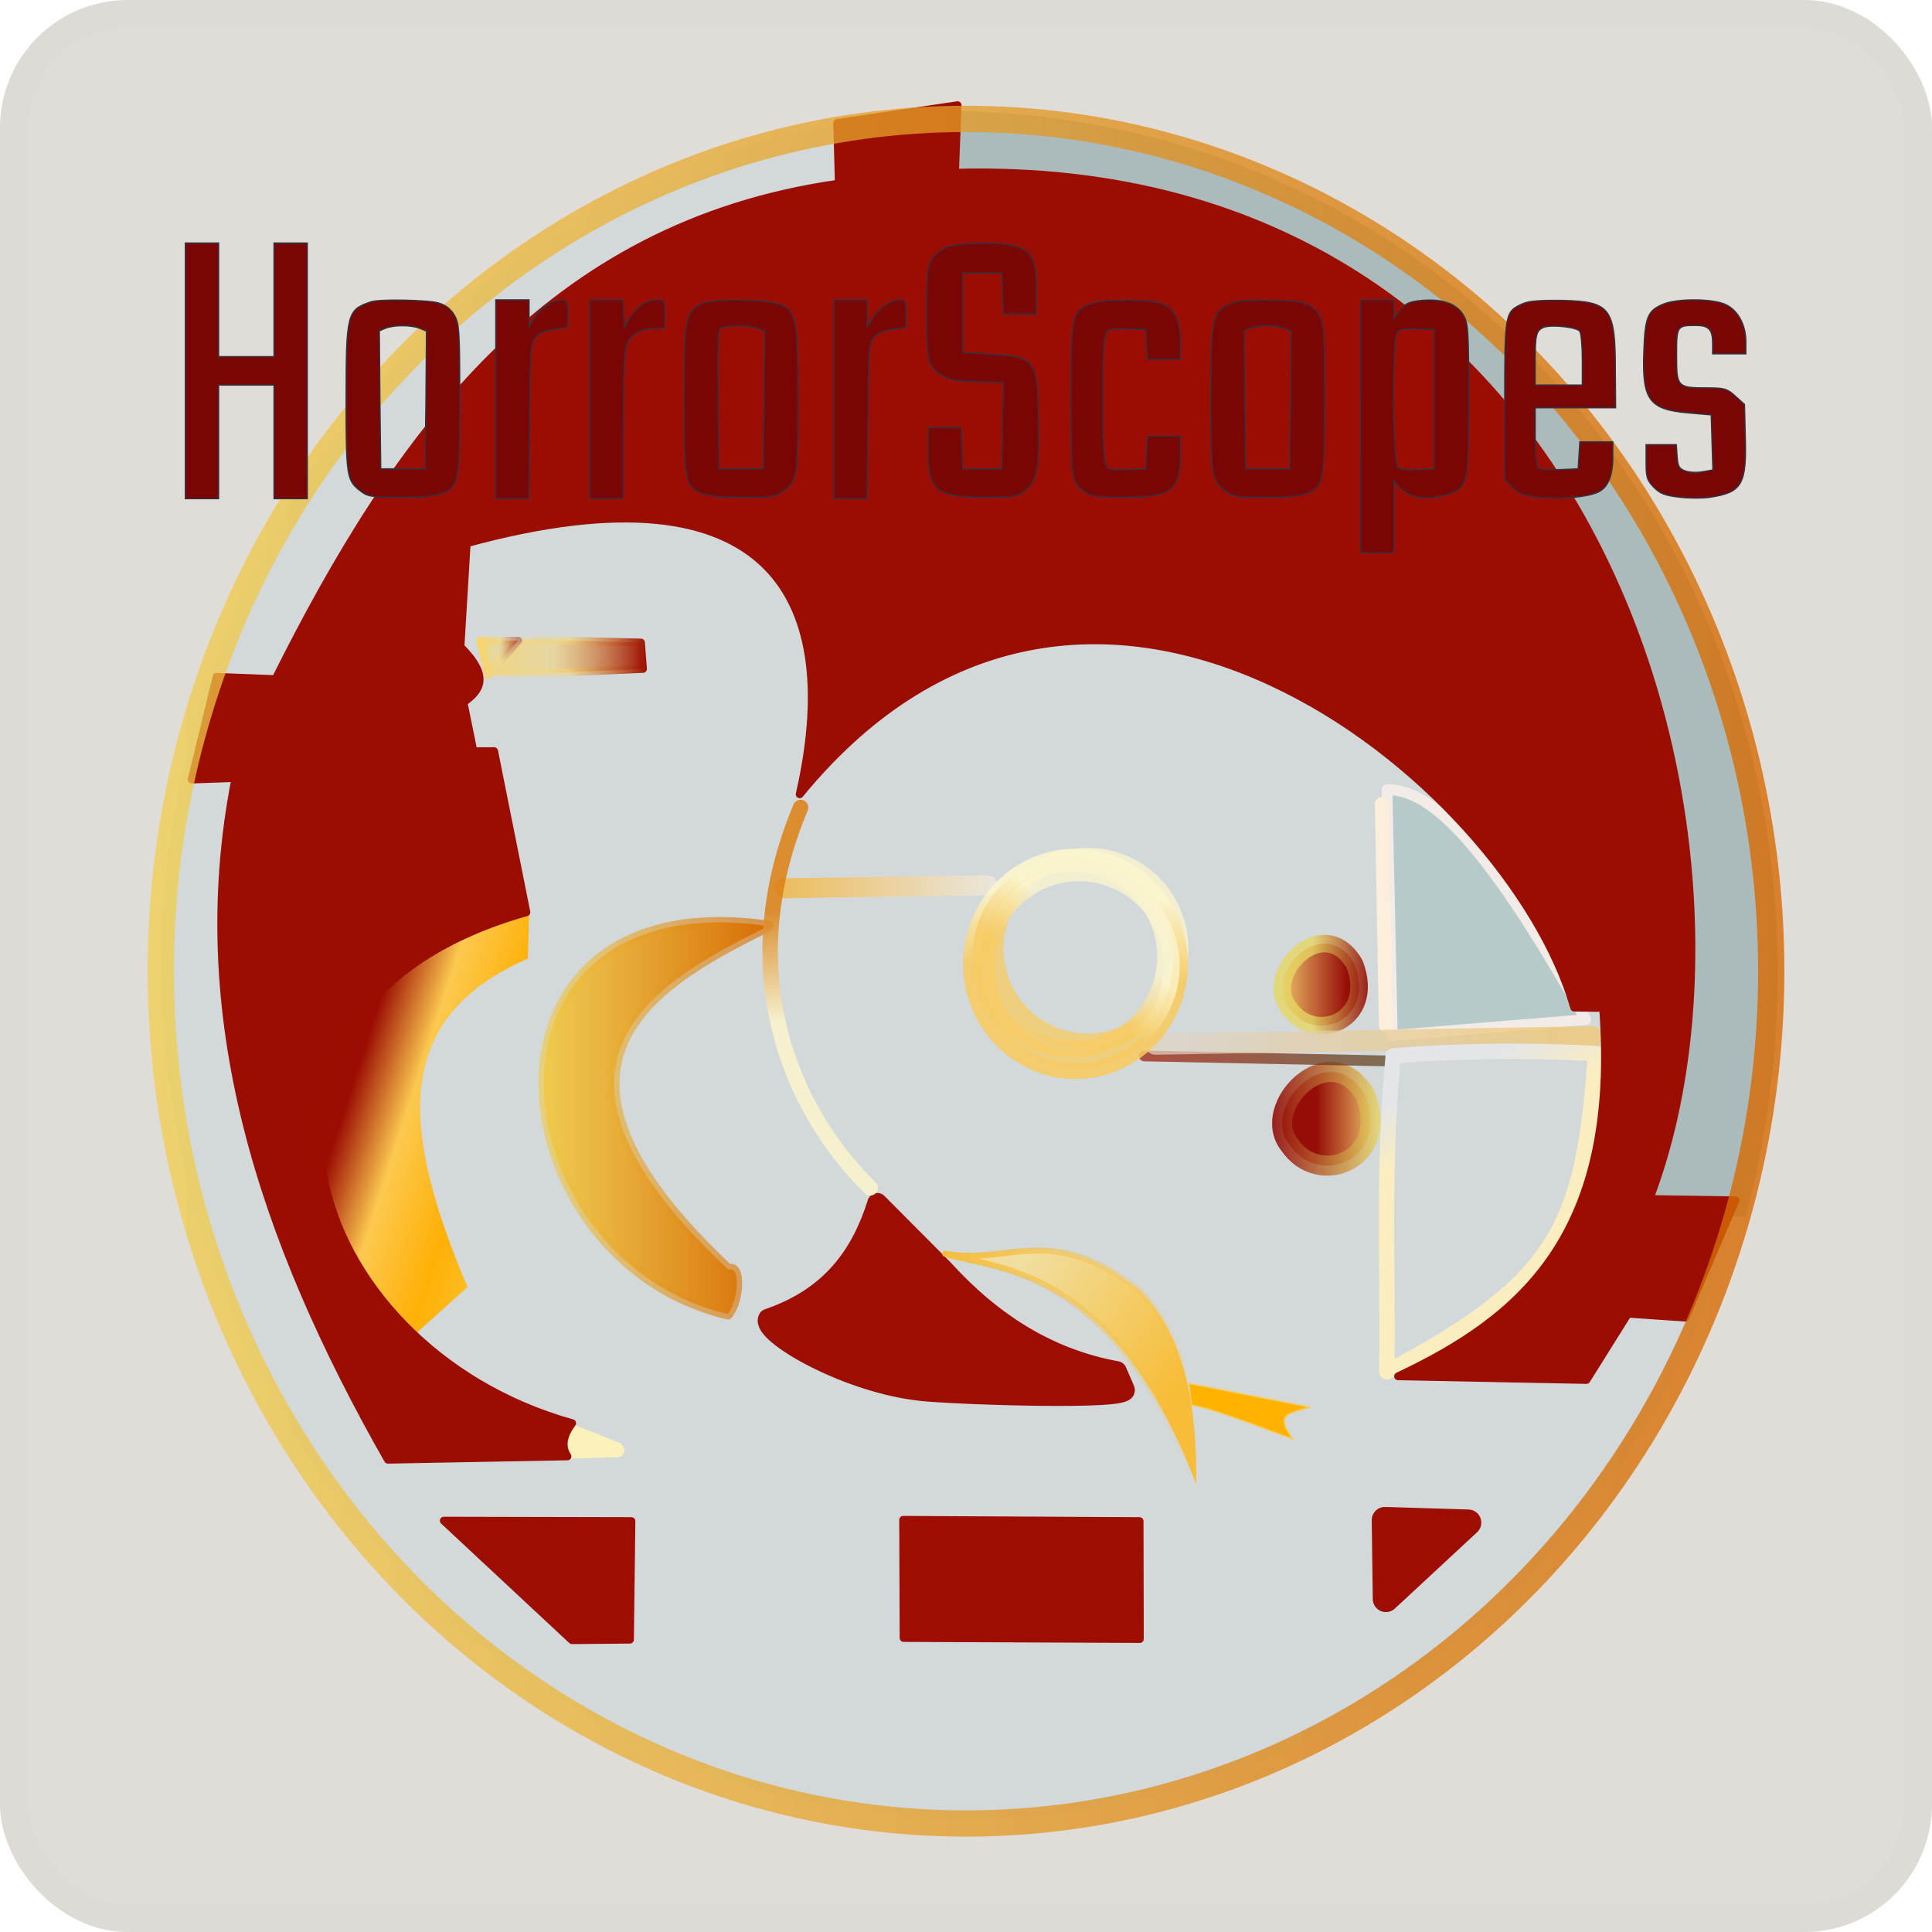 <?xml version="1.0" encoding="UTF-8" standalone="no"?>
<!-- Created with Inkscape (http://www.inkscape.org/) -->

<svg
   width="403.225mm"
   height="403.225mm"
   viewBox="0 0 403.225 403.225"
   version="1.1"
   id="svg62219"
   xml:space="preserve"
   inkscape:version="1.2 (dc2aeda, 2022-05-15)"
   sodipodi:docname="horrorscope.svg"
   xmlns:inkscape="http://www.inkscape.org/namespaces/inkscape"
   xmlns:sodipodi="http://sodipodi.sourceforge.net/DTD/sodipodi-0.dtd"
   xmlns:xlink="http://www.w3.org/1999/xlink"
   xmlns="http://www.w3.org/2000/svg"
   xmlns:svg="http://www.w3.org/2000/svg"><sodipodi:namedview
     id="namedview62221"
     pagecolor="#ffffff"
     bordercolor="#000000"
     borderopacity="0.25"
     inkscape:showpageshadow="2"
     inkscape:pageopacity="0.0"
     inkscape:pagecheckerboard="0"
     inkscape:deskcolor="#d1d1d1"
     inkscape:document-units="mm"
     showgrid="false"
     inkscape:zoom="0.2973261"
     inkscape:cx="285.88139"
     inkscape:cy="255.6116"
     inkscape:window-width="2008"
     inkscape:window-height="1158"
     inkscape:window-x="3460"
     inkscape:window-y="977"
     inkscape:window-maximized="0"
     inkscape:current-layer="svg62219"
     showguides="false"
     inkscape:lockguides="true" /><defs
     id="defs62216"><linearGradient
       inkscape:collect="always"
       id="linearGradient169355"><stop
         style="stop-color:#f7bd3a;stop-opacity:1;"
         offset="0"
         id="stop169351" /><stop
         style="stop-color:#f7bd3a;stop-opacity:0;"
         offset="1"
         id="stop169353" /></linearGradient><linearGradient
       inkscape:collect="always"
       id="linearGradient167545"><stop
         style="stop-color:#f0de9e;stop-opacity:1;"
         offset="0.128"
         id="stop167541" /><stop
         style="stop-color:#f7bd3a;stop-opacity:1;"
         offset="0.813"
         id="stop167543" /></linearGradient><linearGradient
       inkscape:collect="always"
       id="linearGradient142191"><stop
         style="stop-color:#9e1b05;stop-opacity:1;"
         offset="0"
         id="stop142187" /><stop
         style="stop-color:#5a441e;stop-opacity:1;"
         offset="1"
         id="stop142189" /></linearGradient><linearGradient
       inkscape:collect="always"
       id="linearGradient127519"><stop
         style="stop-color:#ded3c3;stop-opacity:1;"
         offset="0"
         id="stop127515" /><stop
         style="stop-color:#f0c66c;stop-opacity:1;"
         offset="1"
         id="stop127517" /></linearGradient><linearGradient
       inkscape:collect="always"
       id="linearGradient117408"><stop
         style="stop-color:#faedbf;stop-opacity:1;"
         offset="0.542"
         id="stop120379" /><stop
         style="stop-color:#e3e5e9;stop-opacity:1;"
         offset="0.864"
         id="stop117406" /></linearGradient><linearGradient
       inkscape:collect="always"
       id="linearGradient115631"><stop
         style="stop-color:#f6d172;stop-opacity:1;"
         offset="0"
         id="stop115629" /><stop
         style="stop-color:#960d07;stop-opacity:1;"
         offset="0.776"
         id="stop115627" /></linearGradient><linearGradient
       inkscape:collect="always"
       id="linearGradient115623"><stop
         style="stop-color:#e6d762;stop-opacity:0.887;"
         offset="0.404"
         id="stop115621" /><stop
         style="stop-color:#940d09;stop-opacity:1;"
         offset="1"
         id="stop115619" /></linearGradient><linearGradient
       inkscape:collect="always"
       id="linearGradient110996"><stop
         style="stop-color:#960d07;stop-opacity:1;"
         offset="0.398"
         id="stop110992" /><stop
         style="stop-color:#f6d172;stop-opacity:1;"
         offset="1"
         id="stop110994" /></linearGradient><linearGradient
       inkscape:collect="always"
       id="linearGradient110988"><stop
         style="stop-color:#940d09;stop-opacity:1;"
         offset="0"
         id="stop110986" /><stop
         style="stop-color:#e6d762;stop-opacity:0.887;"
         offset="1"
         id="stop110984" /></linearGradient><linearGradient
       inkscape:collect="always"
       id="linearGradient106217"><stop
         style="stop-color:#f6ca5f;stop-opacity:0.881;"
         offset="0"
         id="stop106213" /><stop
         style="stop-color:#fbf5ce;stop-opacity:0.909;"
         offset="1"
         id="stop106215" /></linearGradient><linearGradient
       inkscape:collect="always"
       id="linearGradient103510"><stop
         style="stop-color:#fbf5ce;stop-opacity:0.802;"
         offset="0"
         id="stop103508" /><stop
         style="stop-color:#f6ca5f;stop-opacity:0.746;"
         offset="0.697"
         id="stop103506" /></linearGradient><linearGradient
       inkscape:collect="always"
       id="linearGradient100201"><stop
         style="stop-color:#faab11;stop-opacity:0.885;"
         offset="0"
         id="stop100199" /><stop
         style="stop-color:#f7eee0;stop-opacity:0.863;"
         offset="1"
         id="stop100197" /></linearGradient><linearGradient
       inkscape:collect="always"
       id="linearGradient98782"><stop
         style="stop-color:#dd8114;stop-opacity:0.861;"
         offset="0.262"
         id="stop98786" /><stop
         style="stop-color:#fbf5ce;stop-opacity:0.861;"
         offset="0.776"
         id="stop98778" /></linearGradient><linearGradient
       inkscape:collect="always"
       id="linearGradient83913"><stop
         style="stop-color:#9b0c02;stop-opacity:1;"
         offset="0.135"
         id="stop83909" /><stop
         style="stop-color:#fcc94f;stop-opacity:1;"
         offset="0.277"
         id="stop95173" /><stop
         style="stop-color:#feb006;stop-opacity:1;"
         offset="0.443"
         id="stop88337" /><stop
         style="stop-color:#f9ea89;stop-opacity:1;"
         offset="0.874"
         id="stop85918" /></linearGradient><linearGradient
       inkscape:collect="always"
       id="linearGradient78198"><stop
         style="stop-color:#f2ce49;stop-opacity:0.921;"
         offset="0"
         id="stop78194" /><stop
         style="stop-color:#d66902;stop-opacity:1;"
         offset="1"
         id="stop78196" /></linearGradient><linearGradient
       inkscape:collect="always"
       id="linearGradient77265"><stop
         style="stop-color:#f8d46a;stop-opacity:1;"
         offset="0"
         id="stop77259" /><stop
         style="stop-color:#f8d46a;stop-opacity:0.498;"
         offset="0.544"
         id="stop77261" /><stop
         style="stop-color:#9b0c02;stop-opacity:0.499;"
         offset="1"
         id="stop77263" /></linearGradient><linearGradient
       inkscape:collect="always"
       id="linearGradient77257"><stop
         style="stop-color:#f8d46a;stop-opacity:0.77;"
         offset="0"
         id="stop77251" /><stop
         style="stop-color:#f8d46a;stop-opacity:0.498;"
         offset="0.406"
         id="stop77253" /><stop
         style="stop-color:#9b0c02;stop-opacity:1;"
         offset="1"
         id="stop77255" /></linearGradient><linearGradient
       inkscape:collect="always"
       id="linearGradient77228"><stop
         style="stop-color:#f8d46a;stop-opacity:0;"
         offset="0"
         id="stop77226" /><stop
         style="stop-color:#f8d46a;stop-opacity:0.498;"
         offset="0.5"
         id="stop77224" /><stop
         style="stop-color:#9b0c02;stop-opacity:1;"
         offset="1"
         id="stop77222" /></linearGradient><linearGradient
       inkscape:collect="always"
       id="linearGradient76495"><stop
         style="stop-color:#f8d46a;stop-opacity:0.789;"
         offset="0"
         id="stop76493" /><stop
         style="stop-color:#f8d46a;stop-opacity:0.498;"
         offset="0.5"
         id="stop76499" /><stop
         style="stop-color:#9b0c02;stop-opacity:0.763;"
         offset="1"
         id="stop76491" /></linearGradient><linearGradient
       inkscape:collect="always"
       xlink:href="#linearGradient76495"
       id="linearGradient76497"
       x1="67.053"
       y1="68.922"
       x2="70.013"
       y2="68.922"
       gradientUnits="userSpaceOnUse"
       gradientTransform="translate(-30.451,-20.013)" /><linearGradient
       inkscape:collect="always"
       xlink:href="#linearGradient77265"
       id="linearGradient77220"
       x1="67.053"
       y1="68.922"
       x2="70.013"
       y2="68.922"
       gradientUnits="userSpaceOnUse"
       gradientTransform="translate(-30.451,-20.013)" /><linearGradient
       inkscape:collect="always"
       xlink:href="#linearGradient77228"
       id="linearGradient77241"
       x1="67.798"
       y1="68.905"
       x2="78.035"
       y2="68.905"
       gradientUnits="userSpaceOnUse"
       gradientTransform="translate(-30.451,-20.013)" /><linearGradient
       inkscape:collect="always"
       xlink:href="#linearGradient77257"
       id="linearGradient77249"
       x1="67.798"
       y1="68.905"
       x2="78.035"
       y2="68.905"
       gradientUnits="userSpaceOnUse"
       gradientTransform="translate(-30.451,-20.013)" /><linearGradient
       inkscape:collect="always"
       xlink:href="#linearGradient78198"
       id="linearGradient78200"
       x1="45.907"
       y1="89.08"
       x2="151.239"
       y2="89.08"
       gradientUnits="userSpaceOnUse"
       gradientTransform="translate(-30.451,-20.013)" /><linearGradient
       inkscape:collect="always"
       xlink:href="#linearGradient83913"
       id="linearGradient83915"
       x1="55.451"
       y1="95.463"
       x2="81.702"
       y2="103.956"
       gradientUnits="userSpaceOnUse"
       spreadMethod="pad"
       gradientTransform="translate(-30.451,-20.013)" /><linearGradient
       inkscape:collect="always"
       xlink:href="#linearGradient78198"
       id="linearGradient97395"
       x1="70.752"
       y1="98.544"
       x2="86.516"
       y2="98.544"
       gradientUnits="userSpaceOnUse"
       gradientTransform="translate(-30.451,-20.013)" /><linearGradient
       inkscape:collect="always"
       xlink:href="#linearGradient78198"
       id="linearGradient97403"
       x1="70.752"
       y1="98.544"
       x2="86.516"
       y2="98.544"
       gradientUnits="userSpaceOnUse"
       gradientTransform="translate(-30.451,-20.013)" /><linearGradient
       inkscape:collect="always"
       xlink:href="#linearGradient98782"
       id="linearGradient98784"
       x1="90.21"
       y1="81.608"
       x2="91.178"
       y2="95.625"
       gradientUnits="userSpaceOnUse"
       gradientTransform="translate(-30.607,-20.402)" /><linearGradient
       inkscape:collect="always"
       xlink:href="#linearGradient100201"
       id="linearGradient100203"
       x1="86.293"
       y1="83.648"
       x2="100.593"
       y2="83.648"
       gradientUnits="userSpaceOnUse"
       gradientTransform="translate(-30.451,-20.013)" /><linearGradient
       inkscape:collect="always"
       xlink:href="#linearGradient103510"
       id="linearGradient103512"
       x1="107.901"
       y1="87.726"
       x2="104.504"
       y2="92.547"
       gradientUnits="userSpaceOnUse"
       gradientTransform="translate(-30.402,-20.69)" /><linearGradient
       inkscape:collect="always"
       xlink:href="#linearGradient106217"
       id="linearGradient106211"
       x1="98.136"
       y1="88.608"
       x2="98.473"
       y2="83.614"
       gradientUnits="userSpaceOnUse"
       gradientTransform="translate(-30.451,-20.013)" /><linearGradient
       inkscape:collect="always"
       xlink:href="#linearGradient110988"
       id="linearGradient110990"
       x1="117.922"
       y1="99.277"
       x2="125.577"
       y2="99.277"
       gradientUnits="userSpaceOnUse"
       gradientTransform="matrix(0.898,0,0,1.065,-17.97,-27.206)" /><linearGradient
       inkscape:collect="always"
       xlink:href="#linearGradient110996"
       id="linearGradient110998"
       x1="117.922"
       y1="99.277"
       x2="125.577"
       y2="99.277"
       gradientUnits="userSpaceOnUse"
       gradientTransform="matrix(0.898,0,0,1.065,-17.97,-27.206)" /><linearGradient
       inkscape:collect="always"
       xlink:href="#linearGradient115631"
       id="linearGradient115614"
       gradientUnits="userSpaceOnUse"
       x1="117.922"
       y1="99.277"
       x2="125.577"
       y2="99.277"
       gradientTransform="matrix(0.78,0,0,0.933,-3.979,-22.74)" /><linearGradient
       inkscape:collect="always"
       xlink:href="#linearGradient115623"
       id="linearGradient115616"
       gradientUnits="userSpaceOnUse"
       x1="117.922"
       y1="99.277"
       x2="125.577"
       y2="99.277"
       gradientTransform="matrix(0.78,0,0,0.933,-3.979,-22.74)" /><linearGradient
       inkscape:collect="always"
       xlink:href="#linearGradient103510"
       id="linearGradient117274"
       gradientUnits="userSpaceOnUse"
       gradientTransform="translate(-29.998,-20.084)"
       x1="107.901"
       y1="87.726"
       x2="104.504"
       y2="92.547" /><linearGradient
       inkscape:collect="always"
       xlink:href="#linearGradient103510"
       id="linearGradient117297"
       gradientUnits="userSpaceOnUse"
       gradientTransform="translate(-29.438,-21.189)"
       x1="107.901"
       y1="87.726"
       x2="104.504"
       y2="92.547" /><linearGradient
       inkscape:collect="always"
       xlink:href="#linearGradient117408"
       id="linearGradient117410"
       x1="163.016"
       y1="87.829"
       x2="157.933"
       y2="77.295"
       gradientUnits="userSpaceOnUse"
       gradientTransform="translate(-57.786,-3.824)" /><linearGradient
       inkscape:collect="always"
       xlink:href="#linearGradient127519"
       id="linearGradient127521"
       x1="116.697"
       y1="98.988"
       x2="117.161"
       y2="112.828"
       gradientUnits="userSpaceOnUse"
       gradientTransform="matrix(0.034,-1.337,1.729,0.026,-92.931,226.183)" /><linearGradient
       inkscape:collect="always"
       xlink:href="#linearGradient142191"
       id="linearGradient142193"
       x1="109.945"
       y1="96.676"
       x2="125.89"
       y2="96.676"
       gradientUnits="userSpaceOnUse"
       gradientTransform="matrix(1.026,0,0,0.981,-3.243,0.323)" /><filter
       inkscape:collect="always"
       style="color-interpolation-filters:sRGB"
       id="filter159731"
       x="-0.051"
       y="-0.101"
       width="1.102"
       height="1.203"><feGaussianBlur
         inkscape:collect="always"
         stdDeviation="0.218"
         id="feGaussianBlur159733" /></filter><filter
       inkscape:collect="always"
       style="color-interpolation-filters:sRGB"
       id="filter159735"
       x="-0.241"
       y="-0.254"
       width="1.482"
       height="1.509"><feGaussianBlur
         inkscape:collect="always"
         stdDeviation="0.186"
         id="feGaussianBlur159737" /></filter><filter
       inkscape:collect="always"
       style="color-interpolation-filters:sRGB"
       id="filter159739"
       x="-0.07"
       y="-0.109"
       width="1.139"
       height="1.219"><feGaussianBlur
         inkscape:collect="always"
         stdDeviation="0.245"
         id="feGaussianBlur159741" /></filter><filter
       inkscape:collect="always"
       style="color-interpolation-filters:sRGB"
       id="filter159743"
       x="-0.006"
       y="-0.007"
       width="1.013"
       height="1.015"><feGaussianBlur
         inkscape:collect="always"
         stdDeviation="0.159"
         id="feGaussianBlur159745" /></filter><filter
       inkscape:collect="always"
       style="color-interpolation-filters:sRGB"
       id="filter159747"
       x="-0.053"
       y="-0.098"
       width="1.105"
       height="1.195"><feGaussianBlur
         inkscape:collect="always"
         stdDeviation="0.236"
         id="feGaussianBlur159749" /></filter><filter
       inkscape:collect="always"
       style="color-interpolation-filters:sRGB"
       id="filter159751"
       x="-0.014"
       y="-0.007"
       width="1.028"
       height="1.014"><feGaussianBlur
         inkscape:collect="always"
         stdDeviation="0.077"
         id="feGaussianBlur159753" /></filter><filter
       inkscape:collect="always"
       style="color-interpolation-filters:sRGB"
       id="filter159755"
       x="-0.035"
       y="-0.02"
       width="1.07"
       height="1.04"><feGaussianBlur
         inkscape:collect="always"
         stdDeviation="0.067"
         id="feGaussianBlur159757" /></filter><filter
       inkscape:collect="always"
       style="color-interpolation-filters:sRGB"
       id="filter159759"
       x="-0.072"
       y="-0.072"
       width="1.145"
       height="1.144"><feGaussianBlur
         inkscape:collect="always"
         stdDeviation="0.141"
         id="feGaussianBlur159761" /></filter><filter
       inkscape:collect="always"
       style="color-interpolation-filters:sRGB"
       id="filter159763"
       x="-0.159"
       y="-0.149"
       width="1.315"
       height="1.297"><feGaussianBlur
         inkscape:collect="always"
         stdDeviation="0.094"
         id="feGaussianBlur159765" /></filter><filter
       inkscape:collect="always"
       style="color-interpolation-filters:sRGB"
       id="filter159767"
       x="-0.148"
       y="-0.14"
       width="1.293"
       height="1.279"><feGaussianBlur
         inkscape:collect="always"
         stdDeviation="0.083"
         id="feGaussianBlur159769" /></filter><filter
       inkscape:collect="always"
       style="color-interpolation-filters:sRGB"
       id="filter159771"
       x="-0.052"
       y="-0.042"
       width="1.105"
       height="1.085"><feGaussianBlur
         inkscape:collect="always"
         stdDeviation="0.135"
         id="feGaussianBlur159773" /></filter><filter
       inkscape:collect="always"
       style="color-interpolation-filters:sRGB"
       id="filter159775"
       x="-0.058"
       y="-0.038"
       width="1.116"
       height="1.076"><feGaussianBlur
         inkscape:collect="always"
         stdDeviation="0.119"
         id="feGaussianBlur159777" /></filter><filter
       inkscape:collect="always"
       style="color-interpolation-filters:sRGB"
       id="filter159779"
       x="-0.036"
       y="-5.31"
       width="1.071"
       height="11.621"><feGaussianBlur
         inkscape:collect="always"
         stdDeviation="0.088"
         id="feGaussianBlur159781" /></filter><filter
       inkscape:collect="always"
       style="color-interpolation-filters:sRGB"
       id="filter159783"
       x="-0.029"
       y="-1.712"
       width="1.059"
       height="4.425"><feGaussianBlur
         inkscape:collect="always"
         stdDeviation="0.062"
         id="feGaussianBlur159785" /></filter><filter
       inkscape:collect="always"
       style="color-interpolation-filters:sRGB"
       id="filter159787"
       x="-0.127"
       y="-0.034"
       width="1.256"
       height="1.067"><feGaussianBlur
         inkscape:collect="always"
         stdDeviation="0.138"
         id="feGaussianBlur159789" /></filter><filter
       inkscape:collect="always"
       style="color-interpolation-filters:sRGB"
       id="filter159791"
       x="-0.058"
       y="-4.08"
       width="1.116"
       height="9.159"><feGaussianBlur
         inkscape:collect="always"
         stdDeviation="0.045"
         id="feGaussianBlur159793" /></filter><filter
       inkscape:collect="always"
       style="color-interpolation-filters:sRGB"
       id="filter160521"
       x="-0.036"
       y="-0.15"
       width="1.072"
       height="1.3"><feGaussianBlur
         inkscape:collect="always"
         stdDeviation="0.04"
         id="feGaussianBlur160523" /></filter><filter
       inkscape:collect="always"
       style="color-interpolation-filters:sRGB"
       id="filter160525"
       x="-0.113"
       y="-0.124"
       width="1.227"
       height="1.248"><feGaussianBlur
         inkscape:collect="always"
         stdDeviation="0.011"
         id="feGaussianBlur160527" /></filter><linearGradient
       inkscape:collect="always"
       xlink:href="#linearGradient167545"
       id="linearGradient167547"
       x1="99.875"
       y1="106.939"
       x2="114.36"
       y2="117.751"
       gradientUnits="userSpaceOnUse"
       gradientTransform="translate(-0.837,1.946)" /><filter
       inkscape:collect="always"
       style="color-interpolation-filters:sRGB"
       id="filter169347"
       x="-0.027"
       y="-0.029"
       width="1.054"
       height="1.058"><feGaussianBlur
         inkscape:collect="always"
         stdDeviation="0.102"
         id="feGaussianBlur169349" /></filter><linearGradient
       inkscape:collect="always"
       xlink:href="#linearGradient169355"
       id="linearGradient169357"
       x1="95.689"
       y1="116.439"
       x2="112.712"
       y2="116.439"
       gradientUnits="userSpaceOnUse" /><filter
       inkscape:collect="always"
       style="color-interpolation-filters:sRGB"
       id="filter171179"
       x="-0.037"
       y="-0.061"
       width="1.075"
       height="1.122"><feGaussianBlur
         inkscape:collect="always"
         stdDeviation="0.056"
         id="feGaussianBlur171181" /></filter><filter
       inkscape:collect="always"
       style="color-interpolation-filters:sRGB"
       id="filter174499"
       x="-0.072"
       y="-0.155"
       width="1.143"
       height="1.31"><feGaussianBlur
         inkscape:collect="always"
         stdDeviation="0.214"
         id="feGaussianBlur174501" /></filter><clipPath
       id="frame-clip-e6a121b0-7a2d-11ed-8177-5ba7271a87bc-09233520-7a2e-11ed-8632-d751a8d374ce"
       class="frame-clip"><rect
         x="0"
         y="0"
         width="2677"
         height="2577"
         id="rect176641" /></clipPath><clipPath
       id="frame-clip-5a99dad0-c52f-11ec-bf49-1d978c5d01b4-5de5d0e0-7a2e-11ed-9c41-8334918575b2"
       class="frame-clip"><rect
         x="0"
         y="0"
         width="512"
         height="512"
         id="rect176665" /></clipPath><clipPath
       id="5df03120-7a2e-11ed-9c41-8334918575b2-clip_12"
       transform="matrix(-0.051,0,0,-0.073,191.6,327.869)"><use
         xlink:href="#5df03120-7a2e-11ed-9c41-8334918575b2-artboard_12"
         clip-rule="evenodd"
         id="use176676" /></clipPath><rect
       width="266"
       height="280"
       id="5df03120-7a2e-11ed-9c41-8334918575b2-artboard_12" /><clipPath
       id="5df51320-7a2e-11ed-9c41-8334918575b2-clip_7"
       transform="matrix(2.395,0,0,1.305,128.605,226.579)"><use
         xlink:href="#5df51320-7a2e-11ed-9c41-8334918575b2-artboard_7"
         clip-rule="evenodd"
         id="use176686" /></clipPath><rect
       width="112"
       height="44"
       id="5df51320-7a2e-11ed-9c41-8334918575b2-artboard_7" /><clipPath
       id="5df70ef0-7a2e-11ed-9c41-8334918575b2-clip_6"
       transform="matrix(1.703,0,0,1.958,144.32,180.977)"><use
         xlink:href="#5df70ef0-7a2e-11ed-9c41-8334918575b2-artboard_6"
         clip-rule="evenodd"
         id="use176705" /></clipPath><rect
       width="112"
       height="24"
       id="5df70ef0-7a2e-11ed-9c41-8334918575b2-artboard_6" /><clipPath
       id="5df86e80-7a2e-11ed-9c41-8334918575b2-clip_9"
       transform="matrix(-0.015,0,0,-0.016,251.66,377.559)"><use
         xlink:href="#5df86e80-7a2e-11ed-9c41-8334918575b2-artboard_9"
         clip-rule="evenodd"
         id="use176718" /></clipPath><rect
       width="108"
       height="44"
       id="5df86e80-7a2e-11ed-9c41-8334918575b2-artboard_9" /><clipPath
       id="5dfb54b0-7a2e-11ed-9c41-8334918575b2-clip_10"
       transform="matrix(2.076,0,0,-12.819,218.305,474.165)"><use
         xlink:href="#5dfb54b0-7a2e-11ed-9c41-8334918575b2-artboard_10"
         clip-rule="evenodd"
         id="use176734" /></clipPath><rect
       width="56"
       height="24"
       id="5dfb54b0-7a2e-11ed-9c41-8334918575b2-artboard_10" /></defs><rect
     style="display:inline;fill:#e0dcd8;fill-opacity:1;stroke:#dedad6;stroke-width:5.843;stroke-linecap:round;stroke-linejoin:round;stroke-dasharray:none;stroke-opacity:1"
     id="rect79906"
     width="397.382"
     height="397.382"
     x="2.922"
     y="2.922"
     rx="23.719"
     ry="23.719" /><g
     id="g175927"
     transform="matrix(3.243,0,0,3.243,-19.305,-21.285)"><ellipse
       style="display:inline;fill:#d3d9db;fill-opacity:1;stroke:none;stroke-width:1.691;stroke-linecap:round;stroke-linejoin:round;stroke-dasharray:none;stroke-opacity:0.801"
       id="path63493-3"
       cx="68.163"
       cy="68.709"
       rx="51.821"
       ry="54.852" /><path
       style="display:inline;fill:#abbbbb;fill-opacity:1;stroke:#abbbbb;stroke-width:0.691;stroke-linecap:round;stroke-linejoin:round;stroke-dasharray:none;stroke-opacity:1"
       d="m 67.656,18.124 0.067,-4.067 c 35.131,0.749 59.59,34.414 50.319,70.492 l -6.778,-1.192 C 115.893,45.383 104.313,20.712 67.656,18.124 Z"
       id="path150990"
       sodipodi:nodetypes="ccccc" /><path
       style="fill:url(#linearGradient83915);fill-opacity:1;stroke:none;stroke-width:1.291;stroke-linecap:round;stroke-linejoin:round;stroke-dasharray:none;stroke-opacity:1;filter:url(#filter159751)"
       d="m 39.927,68.252 0.081,-3 C 27.156,67.465 21.223,81.367 32.726,92.379 l 3.316,-2.98 c -4.152,-9.84 -5.104,-17.218 3.886,-21.147 z"
       id="path80363"
       sodipodi:nodetypes="ccccc" /><path
       style="display:inline;fill:#9d0d02;fill-opacity:1;stroke:#9e0d01;stroke-width:0.507;stroke-linecap:round;stroke-linejoin:round;stroke-opacity:1;filter:url(#filter159739)"
       d="m 34.514,104.429 12.075,0.027 -0.095,7.628 -3.731,0.035 z"
       id="path66942"
       sodipodi:nodetypes="ccccc" /><path
       style="fill:#9d0d02;fill-opacity:1;stroke:#9e0d01;stroke-width:0.505;stroke-linecap:round;stroke-linejoin:round;stroke-dasharray:none;stroke-opacity:1;filter:url(#filter159731)"
       d="m 64.077,104.375 15.215,0.082 0.017,7.587 -15.205,-0.066 z"
       id="path69812"
       sodipodi:nodetypes="ccccc" /><path
       style="fill:url(#linearGradient76497);fill-opacity:1;stroke:url(#linearGradient77220);stroke-width:0.505;stroke-linecap:round;stroke-linejoin:round;stroke-dasharray:none;stroke-opacity:1;filter:url(#filter160525)"
       d="m 36.854,47.788 0.517,2.244 1.938,-2.227 z"
       id="path73598" /><path
       style="fill:#faf2ba;fill-opacity:1;stroke:none;stroke-width:0.391;stroke-linecap:round;stroke-linejoin:round;stroke-dasharray:none;stroke-opacity:1;filter:url(#filter171179)"
       d="m 42.823,98.227 c -0.334,0.867 -0.432,1.633 -0.079,2.208 l 3.12,-0.102 c 0.282,-0.219 0.431,-0.476 0.038,-0.882 z"
       id="path169413"
       sodipodi:nodetypes="ccccc" /><path
       style="fill:url(#linearGradient77249);fill-opacity:1;stroke:url(#linearGradient77241);stroke-width:0.505;stroke-linecap:round;stroke-linejoin:round;stroke-dasharray:none;stroke-opacity:1;filter:url(#filter160521)"
       d="m 39.636,47.728 7.566,0.188 0.129,1.697 -9.731,0.444 z"
       id="path77233" /><path
       style="fill:#9d0d02;fill-opacity:1;stroke:#9d0d02;stroke-width:1.691;stroke-linecap:round;stroke-linejoin:round;stroke-dasharray:none;stroke-opacity:1;filter:url(#filter159735)"
       d="m 95.079,104.39 0.066,5.077 5.293,-4.912 z"
       id="path77325" /><path
       style="fill:#9d0d02;fill-opacity:1;stroke:#9d0d02;stroke-width:1.291;stroke-linecap:round;stroke-linejoin:round;stroke-dasharray:none;stroke-opacity:1;filter:url(#filter159747)"
       d="m 62.418,83.987 c -1.037,3.321 -2.969,6.067 -7.027,7.446 -0.499,0.896 5.022,4.166 9.973,4.658 2.236,0.222 13.243,0.608 12.976,-0.087 l -0.518,-1.195 c -4.415,-0.799 -8.058,-3.143 -11.165,-6.563 z"
       id="path78340"
       sodipodi:nodetypes="ccscccc" /><path
       style="fill:url(#linearGradient97395);fill-opacity:1;stroke:url(#linearGradient97403);stroke-width:0.691;stroke-linecap:round;stroke-linejoin:round;stroke-dasharray:none;stroke-opacity:0.664;filter:url(#filter159755)"
       d="m 55.419,66.165 c -19.992,-2.891 -17.725,21.36 -2.632,24.971 0.711,-0.873 0.827,-3.209 0.051,-2.855 C 39.065,75.348 47.379,70.07 55.419,66.165 Z"
       id="path81553"
       sodipodi:nodetypes="cccc" /><path
       style="mix-blend-mode:normal;fill:url(#linearGradient110998);fill-opacity:1;stroke:url(#linearGradient110990);stroke-width:1.291;stroke-linecap:round;stroke-linejoin:round;stroke-dasharray:none;stroke-opacity:0.899;filter:url(#filter159767)"
       d="m 88.941,80.24 c 1.879,2.797 6.507,0.962 4.88,-3.185 -2.263,-3.9 -6.84,0.738 -4.88,3.185 z"
       id="path81555"
       sodipodi:nodetypes="ccc" /><path
       style="fill:url(#linearGradient115614);fill-opacity:1;stroke:url(#linearGradient115616);stroke-width:1.126;stroke-linecap:round;stroke-linejoin:round;stroke-dasharray:none;stroke-opacity:0.899;filter:url(#filter159763)"
       d="m 88.887,71.398 c 1.632,2.451 5.652,0.843 4.239,-2.791 -1.966,-3.417 -5.942,0.647 -4.239,2.791 z"
       id="path81555-3"
       sodipodi:nodetypes="ccc" /><path
       style="fill:#b6caca;fill-opacity:1;stroke:#f2ebe8;stroke-width:0.691;stroke-linecap:round;stroke-linejoin:round;stroke-dasharray:none;stroke-opacity:1;filter:url(#filter159771)"
       d="m 95.216,57.38 c 2.511,0.009 5.889,2.457 12.787,14.8 l -12.443,1.02 z"
       id="path157700"
       sodipodi:nodetypes="cccc" /><path
       style="fill:none;fill-opacity:1;stroke:#fdefda;stroke-width:0.891;stroke-linecap:round;stroke-linejoin:round;stroke-dasharray:none;stroke-opacity:0.958"
       d="m 94.88,58.303 0.26,14.286"
       id="path81561" /><path
       style="display:inline;mix-blend-mode:normal;fill:none;fill-opacity:1;stroke:url(#linearGradient142193);stroke-width:0.693;stroke-linecap:round;stroke-linejoin:round;stroke-dasharray:none;stroke-opacity:0.723;filter:url(#filter159779)"
       d="m 109.911,95.173 15.65,-0.105"
       id="path81561-7"
       sodipodi:nodetypes="cc"
       transform="rotate(1.564,851.334,-1025.58)" /><path
       style="display:inline;fill:none;fill-opacity:1;stroke:url(#linearGradient127521);stroke-width:1.355;stroke-linecap:round;stroke-linejoin:round;stroke-dasharray:none;stroke-opacity:0.723;filter:url(#filter159783)"
       d="M 80.313,73.765 108.416,73.281"
       id="path81561-7-9"
       sodipodi:nodetypes="cc" /><path
       style="fill:none;fill-opacity:0.876;stroke:url(#linearGradient117410);stroke-width:0.991;stroke-linecap:round;stroke-linejoin:round;stroke-dasharray:none;stroke-opacity:1;filter:url(#filter159775)"
       d="m 95.201,94.845 c 11.15,-5.871 12.666,-9.471 13.432,-20.487 -4.284,-0.212 -8.617,-0.19 -13.017,0.156 -0.701,7.429 -0.314,13.622 -0.415,20.331 z"
       id="path81559"
       sodipodi:nodetypes="cccc" /><path
       style="display:inline;fill:#9b0c02;fill-opacity:1;stroke:#9b0c01;stroke-width:0.505;stroke-linecap:round;stroke-linejoin:round;stroke-dasharray:none;stroke-opacity:1;filter:url(#filter159743)"
       d="M 42.774,98.156 C 25.274,93.259 18.512,71.329 39.829,65.272 l -2.076,-10.368 -1.331,0.005 -0.641,-3.143 c 1.049,-0.744 1.767,-1.62 -0.195,-3.571 l 0.402,-6.67 C 55.918,36.085 60.231,45.375 57.418,57.682 76.161,34.805 103.077,56.729 107.262,71.408 l 1.861,0.022 c 1.112,14.735 -5.393,20.025 -13.193,23.707 l 12.121,0.236 2.671,-4.265 3.693,0.252 3.23,-7.546 -5.538,-0.087 C 120.752,61.054 109.355,16.544 67.411,17.682 l 0.17,-4.347 -7.747,1.138 0.103,3.905 C 41.18,21.044 31.522,34.57 23.683,50.269 l -3.791,-0.145 -1.604,6.608 2.821,-0.098 c -3.024,15.341 1.728,29.662 9.808,43.871 l 11.557,-0.215 c -0.457,-0.684 -0.244,-1.401 0.301,-2.135 z"
       id="path69816"
       sodipodi:nodetypes="cccccccccccccccccccccccccccc" /><path
       style="fill:none;fill-opacity:1;stroke:url(#linearGradient100203);stroke-width:1.291;stroke-linecap:round;stroke-linejoin:round;stroke-dasharray:none;stroke-opacity:0.723;filter:url(#filter159791)"
       d="M 56.487,63.727 69.496,63.543"
       id="path81561-1"
       sodipodi:nodetypes="cc" /><path
       style="fill:none;fill-opacity:1;stroke:url(#linearGradient98784);stroke-width:0.991;stroke-linecap:round;stroke-linejoin:round;stroke-dasharray:none;stroke-opacity:1;filter:url(#filter159787)"
       d="M 57.478,58.529 C 53,69.222 56.929,78.066 61.955,83.014"
       id="path97510"
       sodipodi:nodetypes="cc" /><ellipse
       style="display:inline;fill:none;stroke:url(#linearGradient78200);stroke-width:1.691;stroke-linecap:round;stroke-linejoin:round;stroke-dasharray:none;stroke-opacity:0.801"
       id="path63493"
       cx="68.122"
       cy="69.067"
       rx="51.821"
       ry="54.852" /><ellipse
       style="display:inline;fill:none;fill-opacity:1;stroke:url(#linearGradient117297);stroke-width:1.044;stroke-linecap:round;stroke-linejoin:round;stroke-dasharray:none;stroke-opacity:1;filter:url(#filter159759)"
       id="path103504-8"
       ry="5.974"
       rx="5.948"
       cy="67.625"
       cx="75.963" /><ellipse
       style="fill:none;fill-opacity:1;stroke:url(#linearGradient106211);stroke-width:1.02;stroke-linecap:round;stroke-linejoin:round;stroke-dasharray:none;stroke-opacity:1;filter:url(#filter159759)"
       id="path103502"
       cx="75.169"
       cy="68.595"
       rx="6.724"
       ry="6.899" /><ellipse
       style="fill:none;fill-opacity:1;stroke:url(#linearGradient103512);stroke-width:1.044;stroke-linecap:round;stroke-linejoin:round;stroke-dasharray:none;stroke-opacity:1;filter:url(#filter159759)"
       id="path103504"
       ry="5.974"
       rx="5.948"
       cy="68.123"
       cx="74.999" /><ellipse
       style="display:inline;fill:none;fill-opacity:1;stroke:url(#linearGradient117274);stroke-width:1.044;stroke-linecap:round;stroke-linejoin:round;stroke-dasharray:none;stroke-opacity:1;filter:url(#filter159759)"
       id="path103504-2"
       ry="5.974"
       rx="5.948"
       cy="68.729"
       cx="75.403" /><path
       style="mix-blend-mode:normal;fill:#ffb300;fill-opacity:1;stroke:#f3cd6c;stroke-width:0.091;stroke-linecap:round;stroke-linejoin:round;stroke-dasharray:none;stroke-opacity:1;filter:url(#filter174499)"
       d="m 89.191,99.192 c -0.222,-0.327 -0.681,-0.848 -0.55,-1.336 0.12,-0.393 1.068,-0.536 1.628,-0.738 l -7.803,-1.526 0.162,1.393 c 1.668,0.324 4.57,1.502 6.563,2.207 z"
       id="path171185"
       sodipodi:nodetypes="cccccc" /><path
       style="fill:url(#linearGradient167547);fill-opacity:1;stroke:url(#linearGradient169357);stroke-width:0.391;stroke-linecap:round;stroke-linejoin:round;stroke-dasharray:none;stroke-opacity:1;filter:url(#filter169347)"
       d="m 96.128,109.139 c 3.534,1.054 10.743,0.82 16.142,14.813 0.095,-7.013 -1.594,-10.502 -3.704,-12.514 -5.705,-4.341 -8.311,-1.578 -12.437,-2.299 z"
       id="path161536"
       sodipodi:nodetypes="cccc"
       transform="translate(-29.337,-21.883)" /></g><g
     style="-webkit-print-color-adjust:exact"
     id="g176663"
     transform="matrix(0.265,0,0,0.265,636.275,-61.534)" /><g
     style="-webkit-print-color-adjust:exact"
     id="g176851"
     transform="matrix(2.314,0,0,2.371,-381.309,-992.211)"><g
       id="shape-5a99dad0-c52f-11ec-bf49-1d978c5d01b4"
       clip-path="url(#frame-clip-5a99dad0-c52f-11ec-bf49-1d978c5d01b4-5de5d0e0-7a2e-11ed-9c41-8334918575b2)"><defs
         id="defs176668"><clipPath
           id="clipPath176776"
           class="frame-clip"><rect
             x="0"
             y="0"
             width="512"
             height="512"
             id="rect176774" /></clipPath></defs><g
         id="shape-50d7cf40-c532-11ec-bf49-1d978c5d01b4"><g
           id="g176748"><path
             d="M 80,1290 V 840 h 60 60 v 200 200 H 300 400 V 1040 840 h 60 60 v 450 450 H 460 400 V 1540 1340 H 300 200 v 200 200 H 140 80 Z m 2751,437 c -19,-7 -44,-25 -55,-40 -19,-26 -21,-42 -21,-192 0,-150 2,-166 21,-192 28,-38 73,-52 172,-52 l 83,-1 -3,-152 -3,-153 h -70 -70 l -3,73 -3,72 h -59 -60 v -80 c 0,-143 28,-165 207,-165 98,0 115,3 140,21 46,34 55,80 51,254 -4,210 -11,219 -178,229 l -95,6 v 140 140 h 70 70 l 3,-72 3,-73 h 59 60 v 89 c 0,103 -16,133 -78,151 -50,13 -199,12 -241,-3 z M 750,1533 c -87,-28 -90,-41 -90,-345 0,-272 2,-284 53,-322 25,-19 42,-21 145,-21 77,0 128,5 150,14 59,25 62,41 62,333 0,243 -2,265 -20,295 -13,21 -31,35 -57,42 -38,11 -214,14 -243,4 z m 175,-93 25,-10 -2,-242 -3,-243 h -80 -80 l -3,243 -2,243 22,9 c 31,12 91,12 123,0 z m 275,-250 V 840 h 60 59 l 3,275 c 3,265 4,275 24,296 14,13 39,23 68,26 l 46,6 v 48 c 0,43 -3,49 -20,49 -34,0 -76,-27 -99,-62 l -21,-33 v 48 47 h -60 -60 z m 340,0 V 840 h 60 60 v 254 c 0,159 4,265 11,285 13,37 53,61 104,61 h 35 v 50 c 0,46 -2,50 -25,50 -39,0 -74,-21 -98,-59 l -22,-36 -3,48 -3,47 h -60 -59 z m 403,336 c -59,-27 -63,-46 -63,-336 0,-290 3,-306 62,-331 22,-9 73,-14 150,-14 103,0 120,2 145,21 51,38 53,50 53,320 0,270 -5,301 -48,331 -37,24 -251,31 -299,9 z m 202,-86 25,-10 -2,-242 -3,-243 h -80 -80 l -3,247 c -2,229 -1,247 15,251 33,9 102,7 128,-3 z m 275,-250 V 840 h 60 59 l 3,275 c 3,265 4,275 24,296 14,13 39,23 68,26 l 46,6 v 48 c 0,43 -3,49 -20,49 -34,0 -76,-27 -99,-62 l -21,-33 v 48 47 h -60 -60 z m 923,335 c -66,-28 -68,-39 -68,-335 0,-285 2,-294 52,-328 22,-13 49,-17 138,-17 172,0 205,24 205,150 v 65 h -60 -59 l -3,-57 -3,-58 -65,-3 c -52,-2 -67,0 -77,14 -10,13 -13,75 -13,234 0,159 3,221 13,234 10,14 25,16 77,14 l 65,-3 3,-52 3,-53 h 60 59 v 63 c 0,80 -23,121 -77,136 -55,15 -212,13 -250,-4 z m 527,8 c -87,-28 -90,-41 -90,-345 0,-272 2,-284 53,-322 25,-19 42,-21 145,-21 77,0 128,5 150,14 59,25 62,41 62,333 0,243 -2,265 -20,295 -13,21 -31,35 -57,42 -38,11 -214,14 -243,4 z m 175,-93 25,-10 -2,-242 -3,-243 h -80 -80 l -3,243 -2,243 22,9 c 31,12 91,12 123,0 z m 275,-345 V 650 h 60 60 v 126 127 l 23,-25 c 37,-40 111,-46 190,-16 53,21 57,42 57,330 0,242 -2,266 -19,294 -24,40 -75,58 -149,52 -46,-4 -59,-10 -79,-34 l -23,-29 v 33 32 h -60 -60 z m 265,95 V 945 l -58,-3 c -35,-2 -64,2 -73,9 -19,16 -21,458 -2,477 8,8 35,12 73,10 l 60,-3 z m 319,336 c -63,-28 -64,-32 -64,-339 V 908 l 28,-28 c 23,-23 41,-29 96,-35 75,-8 174,0 213,18 35,16 53,57 53,122 v 55 h -59 -60 l -3,-47 -3,-48 -69,-3 c -49,-2 -72,1 -77,10 -5,7 -9,57 -9,111 v 97 h 145 145 l -1,133 c 0,219 -18,241 -192,245 -79,1 -121,-2 -143,-12 z m 207,-97 c 5,-8 9,-53 9,-101 v -88 h -85 -85 v 88 c 0,89 4,104 30,115 27,11 121,1 131,-14 z m 299,95 c -54,-22 -64,-46 -68,-164 -7,-172 18,-206 160,-218 l 83,-7 3,-97 3,-97 -35,-6 c -19,-4 -48,-3 -63,2 -24,8 -28,16 -31,51 l -3,42 h -55 -54 v -61 c 0,-53 3,-64 28,-89 23,-23 41,-29 94,-35 36,-4 86,-4 109,0 115,17 132,45 127,212 l -3,115 -33,29 c -29,26 -39,29 -103,29 -106,0 -109,3 -109,114 0,104 1,106 69,106 47,0 61,-14 61,-62 v -38 h 60 60 v 43 c 0,57 -27,108 -70,129 -44,23 -179,24 -230,2 z"
             transform="matrix(0.025,0,0,-0.025,179.5,483.372)"
             fill="#8e0505"
             stroke="none"
             id="path176746"
             style="fill:#7a0505;fill-opacity:1;stroke:#32333e;stroke-width:4.423;stroke-dasharray:none;stroke-opacity:1" /></g></g></g></g></svg>
